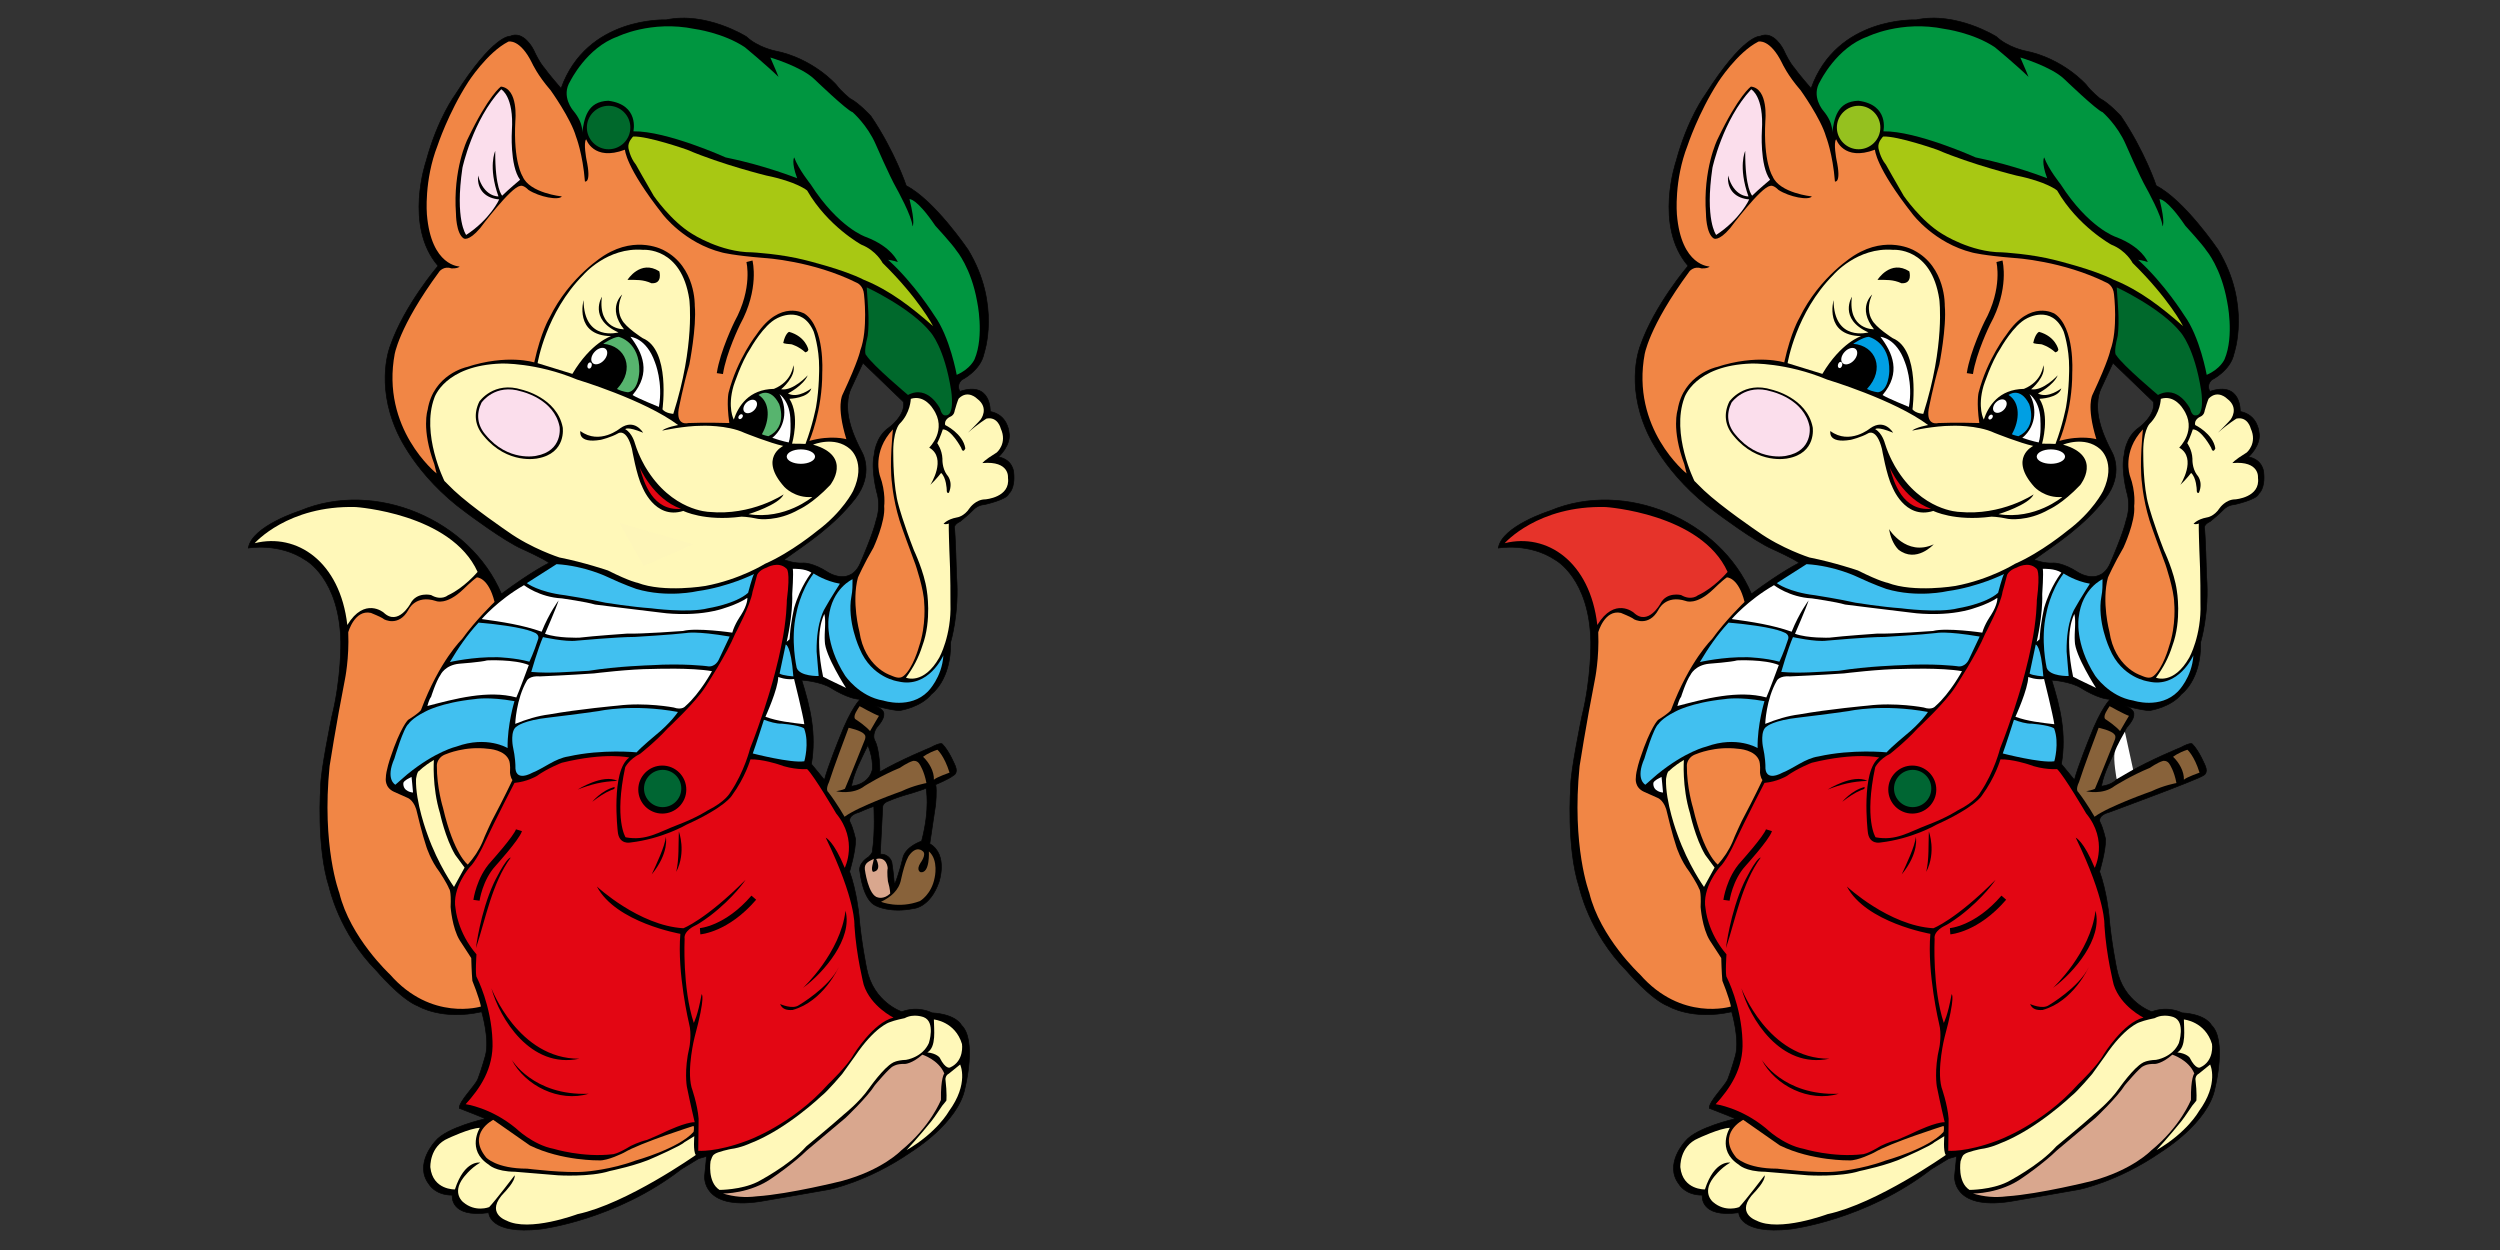 <?xml version="1.0" encoding="utf-8"?>
<!-- Generator: Adobe Illustrator 17.0.0, SVG Export Plug-In . SVG Version: 6.00 Build 0)  -->
<!DOCTYPE svg PUBLIC "-//W3C//DTD SVG 1.1//EN" "http://www.w3.org/Graphics/SVG/1.1/DTD/svg11.dtd">
<svg version="1.1" id="Слой_1" xmlns="http://www.w3.org/2000/svg" xmlns:xlink="http://www.w3.org/1999/xlink" x="0px" y="0px"
	 width="800px" height="400px" viewBox="0 0 800 400" enable-background="new 0 0 800 400" xml:space="preserve">
<rect x="0" y="0" width="800" height="400" fill="#333333" stroke="none"/>
<g id="Слой_1_1_">
	<path stroke="#000000" stroke-width="0.216" stroke-miterlimit="22.926" d="M226.066,370.038c0,0-0.119,2.147-0.596,6.321
		c0,0-0.954,10.974,17.773,8.111c0,0,15.983-2.743,21.948-3.817c0,0,12.405-2.386,26.361-12.047c0,0,15.268-9.304,17.295-20.635
		c0,0,3.817-15.148-1.193-19.919c0,0-1.55-3.459-9.423-3.936c0,0-4.294-2.386-9.661-0.357c0,0-9.065-2.982-11.212-13.717
		c0,0-1.789-8.588-2.505-17.415c0,0-0.716-7.396-2.982-13.717c0,0,2.028-6.68,1.909-10.377c0,0-0.716-3.459-1.789-5.487
		c0,0-0.954-2.028,2.863-3.101c0,0,3.221-1.431,4.771-1.908c0,0,0.477,7.992-0.477,14.433c0,0,0.1,0.568-1.211,1.759
		c0,0-3.515,1.966-2.741,4.885c0,0,0.894,8.995,5.182,10.782c0,0,4.527,2.383,11.973,0.834c0,0,5.183-0.238,8.101-8.399
		c0,0,3.097-8.816-2.919-12.33c0,0,1.191-7.863,1.846-12.39c0,0,0.477-4.408,0.059-6.553c0,0,4.11-1.668,5.659-2.919
		c0,0,1.549-0.596,0.655-2.919c0,0-1.965-4.884-4.229-7.148c0,0-0.417-0.655-3.693,1.132c0,0-9.769,3.991-16.262,7.804
		c0,0,0.059-7.089-1.728-10.246c0,0-0.774-1.549,0.655-3.872c0,0,2.502-2.681,2.323-4.23c0,0,0.476-1.548-2.74-2.74
		c0,0,7.506,1.906,8.28,1.37c0,0,6.433-1.072,9.71-5.182c0,0,6.374-4.468,6.135-16.62c0,0,2.853-9.356,1.899-21.164
		c0,0-0.358-13.836-0.716-15.745c0,0,0.306-1.035,1.855-1.691c0,0,3.157-2.561,4.468-3.991c0,0,1.251-1.311,3.336-1.43
		c0,0,7.268-1.608,7.744-3.455c0,0,2.144-1.549,1.608-6.791c0,0-0.179-4.11-4.884-5.004c0,0,4.348-3.872,3.336-8.101
		c0,0-0.417-5.361-5.957-6.433c0,0,0.357-9.829-9.71-6.433c0,0-1.311-1.906,0.596-3.693c0,0,5.957-2.919,7.088-8.34
		c0,0,5.55-15.728-5.066-33.262c0,0-10.735-15.864-19.801-20.516c0,0-3.697-11.093-11.331-22.305c0,0-3.817-4.175-6.68-5.606
		c0,0-2.863-2.266-4.413-4.413c0,0-7.395-8.469-19.681-10.855c0,0-5.367-1.073-9.065-4.533c0,0-12.882-8.111-25.645-5.367
		c0,0-25.407-1.193-33.637,21.947c0,0-4.056-4.652-5.368-6.56c0,0-1.431-1.431-3.459-5.845c0,0-3.101-6.322-7.515-4.294
		c0,0-5.248-0.596-17.534,18.727c0,0-5.606,7.515-9.304,21.231c0,0-7.157,20.755,3.817,33.518c0,0-10.735,12.524-15.268,25.526
		c0,0-4.89,11.809,2.028,27.315c0,0,5.725,14.194,22.424,26.241c0,0,12.047,9.065,17.892,11.57c0,0,7.157,3.22,8.469,4.413
		c0,0-5.129,2.386-15.268,9.9c-9.993-23.686-40.405-36.699-64.411-26.599c0,0-15.506,4.891-16.58,11.928c0,0,9.9-1.789,18.25,3.817
		c0,0,10.974,5.845,11.331,26.241c0,0,0.239,11.451-2.863,23.856c0,0-3.698,17.892-3.578,22.424c0,0-1.431,19.443,2.743,32.206
		c0,0,3.101,14.552,15.148,26.719c0,0,7.753,9.184,13.359,11.331c0,0,7.634,4.652,20.277,1.79c0,0,2.624,8.707,1.193,14.075
		c0,0-1.312,4.652-2.386,7.395c-0.796,2.174-6.199,7.258-5.964,9.423c0,0,7.395,2.862,8.349,3.339c0,0-12.405,2.743-15.983,7.157
		c0,0-7.038,7.395-2.028,13.836c0,0,1.909,3.459,7.395,3.459c0,0-0.954,7.395,11.689,5.606c0,0,0,7.157,16.699,5.248
		c0,0,23.856-2.863,44.968-19.204l5.487-3.34L226.066,370.038L226.066,370.038z M256.549,217.637c0,0,5.957,0.357,9.471,2.561
		c0,0,5.421,3.515,9.233,3.574c0,0-2.919,2.74-6.612,12.39c0,0-3.693,9.055-4.825,13.403c0,0-2.8-3.395-4.17-5.063
		C261.295,234.752,259.29,226.429,256.549,217.637L256.549,217.637z M250.89,179.096c7.34-5.247,15.847-10.635,22.874-19.658
		c6.017-7.923,2.144-14.594,2.144-14.594c-2.919-5.48-3.753-8.876-3.753-8.876c-2.085-7.089,0.06-11.378,0.06-11.378
		c1.548-3.395,3.932-8.459,3.932-8.459l12.986,12.509c0.655,4.408-4.706,8.22-4.706,8.22c-4.349,2.978-4.706,8.697-4.706,8.697
		c-1.072,4.706,0.834,11.914,0.834,11.914c1.43,4.706-0.119,8.756-0.119,8.756c-1.013,4.587-4.944,13.522-4.944,13.522
		c-3.217,8.161-10.544,3.395-10.544,3.395c-4.765-3.098-7.744-2.979-7.744-2.979C253.928,180.407,250.89,179.096,250.89,179.096
		L250.89,179.096z M277.696,238.486c0,0,1.661,3.488,1.489,7.565c0,0-0.536,4.766-6.731,5.54
		C273.299,246.973,275.719,242.713,277.696,238.486L277.696,238.486z M282.461,258.262c0,0-0.179-1.37,2.263-2.085
		c0,0,1.192-0.596,4.408-1.608c0,0,6.314-1.787,7.208-2.383c0,0,1.37,6.493-1.43,16.977c0,0-4.765,1.549-5.897,5.004
		c0,0-1.43,6.076-2.799,8.935c0,0-0.298-3.991-0.834-7.208c0,0-0.692-2.665-3.693-2.562L282.461,258.262z"/>
	<path fill="#FFF8B9" d="M222.178,363.579c0,0-0.43,4.858,0.477,6.017c0,0-22.114,15.591-37.859,18.931
		c0,0-15.506,5.844-22.782,2.028c0,0-7.088-2.433-0.535-9.045c0,0,3.455-3.514,3.217-5.421c0,0-6.246,8.211-8.161,10.186
		c0,0-4.408,1.787-8.34-1.608c0,0-3.634-2.8,0-7.684c0,0,2.204-3.097,5.48-4.944c0,0-5.004-1.012-8.101,8.578
		c0,0-7.089,0.238-7.863-7.088c0,0-0.358-6.731,5.778-9.293c0,0,6.791-3.217,10.067-3.336c0,0-4.421,7.093,2.859,11.795
		c0,0,2.025,2.204,8.399,2.264c0,0,10.365,0.834,13.701,1.132c0,0,10.305,0.655,16.619-1.37c0,0,9.054-1.847,14.237-4.348
		c0,0,8.578-3.753,9.591-4.825L222.178,363.579z"/>
	<path fill="#FFF8B9" d="M227.378,371.588c0,0-1.073,6.679,2.863,9.185c0,0,6.919,0,12.048-2.505c0,0,10.258-5.248,15.745-11.45
		c0,0,8.464-6.991,12.157-10.327c0,0,4.825-3.813,7.863-8.161c0,0,4.706-6.731,7.684-8.28c0,0,1.132-0.774,4.17-0.894
		c0,0,5.242-0.715,7.327-5.361c0,0,2.204-6.731-1.608-8.28c0,0-3.157-1.31-6.135,0.298c0,0-3.276,0.655-4.825,1.31
		c0,0-4.646,1.37-11.02,10.782c0,0-2.8,3.932-4.11,5.719c0,0-4.646,5.54-6.672,7.089c0,0-11.199,10.722-22.874,15.19
		c0,0-2.859,1.37-6.135,1.787c0,0-4.408,0.894-5.242,1.668C227.838,369.821,227.715,370.803,227.378,371.588z"/>
	<path fill="#D9A78E" d="M231.352,381.926c0,0,8.757,0.119,15.964-5.123c0,0,6.433-4.348,10.901-8.697c0,0,9.412-7.922,12.33-10.365
		c0,0,7.089-6.731,9.412-10.484c0,0,4.765-5.719,5.897-6.076c0,0,1.191-0.834,3.693-0.715c0,0,2.323-0.059,5.599-2.978
		c0,0,5.182,1.608,7.029,6.016c0,0-1.192,1.37-1.072,8.459c0,0-3.305,8.53-12.748,16.203c0,0-5.897,6.195-18.824,9.71
		c0,0-16.798,4.229-27.342,4.944C238.384,383.296,234.985,383.006,231.352,381.926z"/>
	<path fill="#FFF8B9" d="M298.842,326.23c0,0,6.844,0.629,8.995,7.863c0,0,0.834,5.421-3.812,7.506c0,0-1.37,0.774-3.336-3.157
		c0,0-0.953-1.37-3.932-1.668C299.715,335.037,298.842,329.302,298.842,326.23z"/>
	<path fill="#FFF8B9" d="M307.242,340.645c0,0,2.957,6.031-3.634,15.011c0,0-3.684,6.686-13.522,12.39c0,0,4.341-4.735,7.913-9.208
		c1.452-1.819,2.528-3.669,3.521-5.024c0.469-0.641,1.057-1.191,1.314-1.613c0,0,0.257-2.142-0.298-6.91
		c0,0,0.029-1.221,1.102-1.727L307.242,340.645z"/>
	<path fill="#F18645" d="M157.838,358.348c0,0-8.588,4.294-2.266,12.047c0,0,3.221,3.578,13.121,3.578
		c0,0,12.562,1.578,18.876,0.923c0,0,7.982-0.596,15.786-3.514c0,0,13.82-3.813,18.585-9.173c0,0,0.298-1.251,0-1.906
		c0,0-16.977,5.361-22.338,8.578c0,0-5.182,2.621-7.863,2.442c0,0-11.854,0.239-22.159-4.765L157.838,358.348z"/>
	<path fill="#E30613" d="M149.012,353.339c0,0,7.999,1.067,16.04,7.679c0,0,5.48,5.361,12.152,6.612c0,0,9.293,2.859,18.824,1.727
		c0,0,1.37,0.06,5.838-2.681c0,0,2.621-1.31,5.182-1.906c0,0,3.991-1.668,6.016-2.681c0,0,6.374-3.038,9.233-2.979
		c0,0-1.49-6.314-2.502-11.377c0,0-0.953-5.182,0.834-12.748c0,0,0.775-4.11-0.119-7.386c0,0-3.867-16.128-2.794-28.772
		c0,0-20.635-3.579-26.718-15.148c0,0,13.479,12.524,27.673,13.359c0,0,7.037-2.624,19.919-15.506c0,0-3.664,5.62-11.349,11.517
		c0,0-3.335,2.502-4.944,3.217c0,0-3.634,1.668-3.217,4.17c0,0-0.768,15.687,2.93,26.899c0,0,1.312-2.386,2.505-9.184
		c0,0,1.431,0.119-2.267,13.836c0,0-2.505,10.019-0.954,15.983c0,0,1.908,5.368,2.266,10.019l-0.119,10.258
		c0,0,5.556,0.562,15.626-3.22c0,0,14.382-5.052,26.003-18.13c0,0,6.192-5.895,8.098-9.469c0,0,6.314-10.246,12.748-11.794
		c0,0-7.248-3.547-9.514-10.465c0,0-2.386-9.304-2.982-18.965c0,0,0.596-7.992-9.185-28.15c0,0,2.522,0.999,6.083,9.661
		c0,0,4.413-8.707-2.743-17.415c0,0-7.037-12.047-9.304-14.194c0,0-4.414,0.358-9.304-1.55c0,0-5.129-1.67-8.826-1.55
		c0,0-1.641,5.725-5.93,11.563c0,0-1.966,3.634-14.594,9.352c0,0-7.626,4.491-17.884,5.683c0,0-3.698,0.835-4.056-3.578
		c0,0-2.266-19.443,3.698-23.617c0,0-7.514-1.789-21.589,1.67c0,0-4.413,1.67-8.111,4.294c0,0-2.982,1.789-7.038,2.147
		c0,0-5.725,10.974-10.258,20.635c0,0-2.266,4.652-4.056,6.322c0,0-5.845,6.68-4.532,13.359c0,0,0.596,7.515,6.68,14.552
		c0,0-0.477,6.918,0.119,7.395c0,0,4.652,8.946,5.01,20.397C157.999,342.043,153.457,348.45,149.012,353.339L149.012,353.339z
		 M163.683,339.026c0,0,6.918,11.689,24.691,10.973C178.979,352.867,168.012,347.442,163.683,339.026L163.683,339.026z
		 M157.242,316.243c0,0,8.588,22.663,28.15,22.544C169.698,342.113,159.883,325.817,157.242,316.243L157.242,316.243z
		 M152.305,303.415c0,0,1.311-11.259,5.719-20.849c0,0,3.753-7.863,5.421-8.161C157.432,282.695,155.489,293.74,152.305,303.415
		L152.305,303.415z M184.829,252.663c0,0,8.161-5.153,12.748-2.77C192.646,250.053,189.144,250.983,184.829,252.663L184.829,252.663
		z M189.535,256.565c0,0,2.919-3.634,7.059-4.706c0,0,0.566,0.566-0.923,0.923C193.383,253.73,191.475,255.072,189.535,256.565
		L189.535,256.565z M213.064,267.793c0,0,1.192,5.064-4.527,12.033C209.78,277.14,212.846,270.737,213.064,267.793L213.064,267.793z
		 M217.234,266.066c0,0,2.442,6.552-0.834,12.926C217.352,274.692,217.049,270.508,217.234,266.066L217.234,266.066z
		 M256.959,316.124c0,0,12.018-11.233,13.598-24.691C272.927,300.321,263.684,311.192,256.959,316.124L256.959,316.124z
		 M249.639,321.286c0,0,3.932,1.846,6.016,0.357c0,0,9.591-5.599,12.748-12.152c0,0-4.884,10.961-14.773,13.701
		C251.86,323.321,250.279,322.992,249.639,321.286z"/>
	<path fill="none" stroke="#000000" stroke-width="2" stroke-miterlimit="22.926" d="M152.471,288.093
		c0,0,0.954-6.918,5.367-11.689c0,0,7.515-8.35,8.23-10.735"/>
	<path fill="none" stroke="#000000" stroke-width="2" stroke-miterlimit="22.926" d="M224.038,297.993
		c0,0,8.468-0.596,17.176-10.735"/>
	<path fill="#F18645" d="M150.801,306.581c0,0,0.119,4.89,0.358,7.276c0,0,2.164,5.303,2.743,8.23c0,0-15.864,4.89-29.104-10.258
		c0,0-12.763-11.808-16.222-26.122c0,0-5.697-14.857-3.101-40.555c0,0,2.028-13.121,4.89-27.673c0,0,1.431-6.799,1.073-15.148
		c0,0,2.027-7.39,7.269-6.199c0,0,3.574,1.43,4.17,2.025c0,0,4.646,2.621,7.803-2.978c0,0,2.204-5.004,8.816-2.859
		c0,0,3.276,1.489,8.697-3.693c0,0,2.978-2.919,4.408-3.872c0,0,3.693-0.06,5.659,7.863c0,0-6.076,5.838-10.425,11.914
		c0,0-7.175,6.865-13.139,22.729c0,0-0.681,0.979-4.136,3.123c0,0-2.383,2.264-5.659,12.152c0,0-1.43,4.17-1.43,6.374
		c0,0-0.536,3.038,2.621,4.468c0,0,2.204,1.013,4.408,1.966c0,0,2.264,0.834,3.038,5.004c0,0,1.549,6.612,2.919,10.663
		c0,0,1.37,4.349,4.17,7.982c0,0,2.383,3.574,3.098,5.421c0,0,0.715,0.417,0.476,5.838c0,0,0.476,6.672,2.919,10.663
		L150.801,306.581z"/>
	<path fill="#FFF8B9" d="M148.671,277.622c0,0-2.919,5.302-3.395,6.195c0,0-5.063-7.029-8.518-16.858c0,0-3.872-10.246-3.634-17.632
		c0,0,0.298-2.562,1.072-2.681c0,0,1.251-1.43,4.646-3.455c0,0-0.655,8.519,1.966,17.096c0,0,1.668,7.863,4.825,13.224
		L148.671,277.622z"/>
	<path fill="#FFFFFF" d="M131.694,248.613c0,0,0.417,3.991,0.476,5.003c0,0-3.336-0.179-3.098-3.097
		C129.424,249.641,130.876,249.062,131.694,248.613z"/>
	<path fill="#F18645" d="M149.684,276.669c0,0-4.433-3.206-7.922-18.168c0,0-2.025-6.493-1.966-13.582c0,0-0.06-2.621,3.038-3.634
		c0,0,6.017-2.621,13.403-1.668c0,0,5.48,0.239,6.731,3.872c0,0,0.417,1.132,0.238,3.812c0,0,0.117,1.428,0.774,2.323
		c0,0-2.621,5.599-6.612,13.105c0,0-2.323,4.885-2.979,6.731C153.212,272.17,151.632,274.477,149.684,276.669z"/>
	<path fill="#41C0F0" d="M126.512,251.114c0,0-3.276-1.668-0.298-8.399c0,0,2.919-9.948,4.527-11.08c0,0,1.013-1.728,5.242-3.872
		c0,0,5.004-2.919,15.964-4.05c0,0,4.289-0.834,12.688,0.655c0,0-2.323,7.506-2.204,15.011c0,0-6.612-4.05-16.381-0.476
		c0,0-6.672,1.489-15.786,8.935L126.512,251.114z"/>
	<path fill="#41C0F0" d="M170.294,247.302c0,0-5.659,3.276-5.361-2.263c0,0,0-2.562-0.834-6.314c0,0-0.893-5.004,1.251-6.255
		c0,0,2.085-1.966,10.365-2.859c0,0,9.948-1.192,15.964-2.085c0,0,10.722-2.383,25.257,0.298c0,0-2.204,3.455-7.387,7.624
		c0,0-4.11,3.395-5.838,5.302c0,0-10.901-1.132-21.802,1.31C177.646,242.695,174.247,245.721,170.294,247.302z"/>
	<path fill="#FFFFFF" d="M136.757,225.917c0,0,0.536-2.144,1.191-2.919c0,0,1.489-4.825,3.038-7.089c0,0,1.37-3.038,5.897-3.514
		c0,0,7.267-0.536,8.995-1.072c0,0,8.756-0.417,13.343,1.489c0,0-3.395,9.173-3.991,10.365
		C156.146,220.738,145.608,223.608,136.757,225.917z"/>
	<path fill="#41C0F0" d="M143.965,211.859c0,0,7.387-1.728,15.309-1.549c0,0,5.599,0.179,10.127,1.43c0,0,1.37-2.74,2.8-7.208
		c0,0,0.655-1.549-1.549-2.264c0,0-3.276-1.787-17.513-3.038C149.521,203.126,146.659,207.321,143.965,211.859z"/>
	<path fill="#FFFFFF" d="M164.873,231.636c0,0,0.238-7.804,3.753-13.879c0,0,0.834-1.608,4.229-1.311c0,0,9.71-0.417,17.215-0.953
		c0,0,11.497-1.43,18.824-1.43c0,0,12.331-0.477,18.942,0.715c0,0-3.812,7.089-8.518,11.199c0,0-1.013,1.37-3.753,0.417
		c0,0-8.995-1.728-17.93-0.595c0,0-12.509,1.132-21.802,2.799C171.999,229.077,168.429,230.198,164.873,231.636z"/>
	<path fill="#41C0F0" d="M169.996,215.016c0,0,2.145-7.446,3.753-11.139c0,0,7.267,1.608,10.782,1.132
		c0,0,13.165-1.192,18.585-1.192c0,0,12.152-0.715,16.441-1.251c0,0,3.098-0.715,13.939,1.132c0,0-2.621,5.54-3.515,7.446
		c0,0-1.132,2.621-3.812,2.025c0,0-7.446-0.953-17.93-0.298c0,0-10.734,0.303-19.896,1.787
		C182.195,214.953,176.131,215.565,169.996,215.016z"/>
	<path fill="#FFFFFF" d="M154.151,198.099c0,0,5.123-6.016,13.522-10.841c0,0,4.944,3.872,12.152,4.229
		c0,0,7.625,1.072,10.603,1.966c0,0,15.19,1.906,21.326,2.621c0,0,9.471,1.43,18.347-0.953c0,0,5.659-1.489,9.054-3.812
		c0,0,0.239,1.966-2.085,5.599c0,0-1.966,2.74-2.74,5.54c0,0-11.489-1.687-15.786-0.536c0,0-13.582,1.013-17.751,0.834
		c0,0-11.08,0.774-15.428,1.31c0,0-6.91,0.239-10.961-1.251c0,0,3.634-8.339,4.349-10.663c0,0-3.007,3.974-5.421,10.008
		C167.092,199.961,160.663,199,154.151,198.099z"/>
	<path fill="#41C0F0" d="M168.567,186.602c0,0,3.693,2.859,12.211,3.872c0,0,8.34,1.311,12.926,2.383c0,0,8.518,1.37,14.594,1.787
		c0,0,12.033,1.608,18.287,0c0,0,8.817-1.37,12.807-4.944c0,0,1.37-5.302,1.906-6.016c0,0-8.161,4.11-18.108,5.48
		c0,0-9.591,2.264-19.598-0.715c0,0-4.289-1.489-9.054-3.753c0,0-7.327-3.634-16.441-4.17L168.567,186.602z"/>
	<path fill="#FFF8B9" d="M81.5,173.824c0,0,10.616-12.166,32.325-11.57c0,0,30.536,2.028,39.004,20.755c0,0-4.294,5.129-9.542,7.515
		c0,0-2.062,1.797-5.338-0.109c0,0-4.601-1.142-6.612,2.74c0,0-3.931,7.327-8.578,2.859c0,0-6.076-5.123-11.616,3.991
		C108.83,179.684,94.955,170.457,81.5,173.824z"/>
	<path fill="#41C0F0" d="M244.457,230.325c0,0-2.832,8.883-3.574,10.782c0,0,12.211,3.157,16.5,2.502c0,0,1.668-5.838-0.059-10.484
		c0,0-0.715-0.953-7.089-1.548C248.266,231.635,246.298,230.958,244.457,230.325z"/>
	<path fill="#FFFFFF" d="M244.933,229.372c0,0,4.05-8.875,4.11-12.748c0,0,2.442,1.013,5.063,0.655c0,0,2.868,11.47,3.276,14.475
		C253.198,231.26,248.905,230.828,244.933,229.372z"/>
	<path fill="#41C0F0" d="M251.426,206.26c0,0,1.668,0,2.442,10.186c0,0-3.395-0.238-4.408-0.894L251.426,206.26z"/>
	<path fill="#FFFFFF" d="M251.739,205.365c0,0,2.01-8.517,1.772-15.248c0,0,0.477-6.85,0.179-8.101c0,0,3.991-0.179,5.957,1.251
		c0,0-3.455,4.17-5.54,11.318c0,0-1.072,4.765-1.311,8.34l-0.134,1.652L251.739,205.365z"/>
	<path fill="#E30613" d="M200.182,267.935c0,0-3.698-5.606-0.119-22.424c0,0,1.312-2.624,4.771-4.294c0,0,5.132-4.041,8.766-8.092
		c0,0,9.055-8.399,12.211-13.462c0,0,6.85-10.484,9.412-16.798c0,0,5.003-9.293,5.599-13.522c0,0,0.953-3.276,1.43-5.302
		c0,0,0.476-1.549,3.157-2.442c0,0,3.693-2.144,6.255,0.357c0,0,1.37,0.417,0.119,10.127c0,0,0,6.255-1.787,14.594
		c0,0-1.013,5.719-3.753,14.892c0,0-2.621,8.935-6.195,17.87c0,0-1.846,7.566-6.374,14.177c0,0-1.43,2.859-7.327,5.778
		c0,0-3.395,2.263-9.531,4.587C210.742,266.276,206.772,269.159,200.182,267.935L200.182,267.935z M211.932,260.347
		c4.243,0,7.685-3.441,7.685-7.684s-3.442-7.684-7.685-7.684s-7.684,3.441-7.684,7.684
		C204.248,256.906,207.689,260.347,211.932,260.347z"/>
	<path fill="#006633" d="M212.049,258.285c3.285,0,5.965-2.68,5.965-5.965s-2.68-5.965-5.965-5.965c-3.286,0-5.965,2.68-5.965,5.965
		C206.083,255.605,208.763,258.285,212.049,258.285z"/>
	<path fill="#88623A" d="M275.075,225.976c0,0,4.765,2.636,6.195,3.098c0,0-1.966,3.276-2.859,4.884c0,0-1.251-1.608-4.765-3.872
		C272.854,229.058,274.5,226.923,275.075,225.976z"/>
	<path fill="#88623A" d="M271.56,232.887c0,0,4.11,0.834,5.063,2.144c0,0,0.536,0.357,0.179,1.549c0,0-5.242,13.164-6.433,15.845
		c0,0-0.834,0.417-2.799,0.774c0,0,5.301,1.31,9.173-1.727c0,0,5.301-3.336,11.259-5.778c0,0,2.323-1.668,4.17-2.204
		c0,0,1.37-0.298,2.144,1.132c0,0,1.43,2.085,2.144,5.957c0,0-4.051,0.715-7.982,2.621c0,0-13.641,4.766-18.228,8.161
		c0,0-2.264-4.051-5.182-7.863c0,0-1.072-0.595,0.238-3.276C267.21,244.374,269.441,238.655,271.56,232.887z"/>
	<path fill="#88623A" d="M295.388,242.179c0,0,1.608-1.31,4.586-2.264c0,0,2.204,1.906,3.872,7.327c0,0-4.11,1.43-5.004,2.264
		C298.958,246.847,297.273,243.954,295.388,242.179z"/>
	<path fill="#D9A78E" d="M276.743,278.158c0,0,1.072,8.578,4.289,9.055c0,0,1.846,0.596,3.812-1.251c0,0,0.119-1.072-0.715-3.991
		c0,0-0.357-2.799-0.059-4.17c0,0-0.239-3.812-3.693-2.919c0,0,2.025,3.753-1.012,4.11c-0.844-0.809,0.163-3.061,0.268-4.17
		C278.252,275.575,276.533,276.065,276.743,278.158z"/>
	<path fill="#88623A" d="M281.925,288.583c0,0,5.659,2.323,12.45-0.238c0,0,3.693-2.085,4.706-7.446c0,0,1.37-5.659-1.846-8.459
		c0,0,0.417,7.029-2.621,6.672c0,0-1.608-0.536-0.059-2.979c0,0,2.085-2.8,0.715-3.753c0,0-1.966-2.025-4.408,1.43
		c0,0-1.192,1.489-2.502,7.506C287.702,284.924,284.996,287.091,281.925,288.583z"/>
	<path fill="#41C0F0" d="M261.97,216.327c0,0-6.076,0.179-7.029-2.621c0,0-2.067-8.955-0.119-17.394c0,0,1.191-7.029,5.54-12.807
		c0,0,3.753,2.502,8.399,3.276c0,0-3.276,5.123-4.646,7.625c0,0-2.916,4.114-2.8,14.058L261.97,216.327z"/>
	<path fill="#FFFFFF" d="M263.816,196.49c0,0-3.515,5.54-0.417,20.075c0,0,2.859,1.489,7.327,3.574c0,0-6.791-10.484-6.791-14.951
		C263.745,202.267,264.361,199.353,263.816,196.49z"/>
	<path fill="#41C0F0" d="M272.811,185.351c0,0-6.602,2.916-7.625,12.211c0,0-1.429,8.28,5.242,18.645c0,0,4.527,6.731,12.271,7.982
		c0,0,8.568,2.855,14.237-2.919c0,0,4.528-4.468,4.944-11.556c0,0-4.706,10.722-14.475,8.339c0,0-8.459-1.072-12.33-10.484
		c0,0-4.11-8.816-2.621-16.739C272.828,188.999,272.811,187.204,272.811,185.351z"/>
	<path fill="#F18645" d="M284.844,216.029c0,0-8.161-2.621-9.829-13.879c0,0-2.561-9.531-0.476-17.335c0,0,1.966-4.467,4.944-9.531
		c0,0,3.932-8.399,3.455-13.343c0,0,0.596-4.408-1.37-9.71c0,0-2.621-7.625,4.17-14.832c0,0-1.192,11.139-0.298,17.275
		c0,0,0.536,7.089,3.395,14.773c0,0,2.145,6.016,4.11,11.199c0,0,2.74,8.042,2.8,12.331c0,0,0.715,6.969-1.668,13.939
		c0,0-1.906,6.97-4.944,9.412C287.82,217.406,286.218,216.592,284.844,216.029z"/>
	<path fill="#FFF8B9" d="M289.907,216.863c0,0,5.599,2.442,10.663-6.433c0,0,3.932-7.029,3.574-17.335c0,0,0.059-9.71-0.357-17.215
		c0,0-0.239-6.97-0.179-8.34c0,0-0.775,0.357-1.668,0.119c0,0,0.987-1.462,4.289-2.085c0,0,2.264-0.238,4.051-2.978
		c0,0,1.906-2.8,5.004-2.8c0,0,8.101-0.595,7.267-6.91c0,0,0.655-5.48-8.161-4.706c0,0,0.238-0.715,4.586-3.395
		c0,0,3.455-2.919,1.251-7.684c0,0-0.894-3.872-4.527-3.157c0,0-2.681,1.608-5.957,4.527c0,0,3.634-3.634,4.05-4.2
		c0,0,2.919-3.693-1.132-6.701c0,0-2.919-2.978-5.838-0.059c0,0-0.268,0.149-1.34,3.961c0,0-0.059,1.37-1.519,1.936
		c0,0-1.906,0.864-1.519,2.591c0,0,5.689,2.71,6.463,7.476c0,0-0.715,1.906-1.37-0.238c0,0-3.098-5.838-5.838-5.838
		c0,0-0.834,2.561-1.787,4.408c0,0,1.549,2.085,1.668,5.004c0,0-0.179,2.919,1.43,5.123c0,0,2.145,2.085,0.655,5.719
		c0,0-0.774,0.536-0.715-1.013c0,0-0.119-3.812-1.787-5.302c0,0-1.549,2.025-3.455,3.812c0,0,5.48-8.518-0.357-11.914
		c0,0,5.957-5.659,1.191-12.45c0,0-2.681-4.587-7.088-3.157c0,0-0.064,4.54-3.634,8.042c0,0-2.204,2.323-1.966,9.948
		c0,0-0.06,10.186,1.727,16.203c0,0,1.43,5.421,4.885,14.296c0,0,3.276,6.851,4.11,12.807c0,0,1.668,9.471-1.43,17.751
		C293.945,210.504,292.244,213.669,289.907,216.863z"/>
	<path fill="#FFF8B9" d="M142.213,153.905c0,0-7.515-15.029-3.22-26.599c0,0,3.22-10.377,21.47-10.974
		c0,0,11.093-0.358,24.214,5.129c0,0,21.47,6.441,32.324,14.552c0,0-3.936,0.716-5.129,1.789c0,0,7.157-1.551,12.644-1.551
		c0,0,8.111-0.358,13.717,2.266c0,0,8.35,3.34,12.405,4.175c0,0-7.991,3.817,0.358,13.121c0,0,3.34,3.698,8.946,3.221
		c0,0-8.708,7.395-20.397,5.487c0,0,9.781-2.982,11.212-6.322c0,0-10.139,6.918-23.855,5.606c0,0-11.928-0.239-20.278-14.194
		c0,0-2.147-3.459-3.459-7.753c0,0-0.823-3.267-3.086-4.518c0,0,0.536-1.013,5.719,1.132c0,0-2.681-4.706-7.327-1.43
		c0,0-6.553,5.48-12.748,0.894c0,0-1.013,4.11,6.553,2.8c0,0,3.276-0.774,5.54-2.085c0,0,2.681-1.787,4.408,5.004
		c0,0,1.489,8.578,3.217,11.913c0,0,3.991,10.901,13.224,7.923c0,0,6.672,3.395,18.526,1.846c0,0,1.906-0.059,5.481,0.715
		c0,0,6.135,0.953,13.046-3.038c0,0,4.229-1.787,9.948-7.803c0,0,7.386-9.233-5.48-12.926c0,0,6.844-2.891,11.794,1.37
		c0,0,5.361,4.17,1.013,13.462c0,0-3.276,6.672-11.556,12.807c0,0-8.28,6.851-16.62,10.484c0,0-7.982,5.004-19.062,7.089
		c0,0-13.224,2.264-21.743-1.013c0,0-2.204-0.298-9.471-3.932c0,0-7.446-2.562-15.547-4.17c0,0-8.935-2.859-16.5-8.28
		c0,0-11.437-7.744-17.275-13.224L142.213,153.905L142.213,153.905z M204.477,169.291c0.423,2.354,1.302,4.799,2.982,6.56
		c5.726,4.533,11.332-1.67,11.332-1.67C209.963,178.237,204.477,169.291,204.477,169.291L204.477,169.291z M153.377,128.523
		c-1.847,3.802-1.478,7.697,1.43,11.02c7.684,9.293,17.215,7.148,17.215,7.148c9.352-1.668,8.042-9.948,8.042-9.948
		c-1.846-9.531-12.986-12.033-12.986-12.033C157.964,121.792,153.377,128.523,153.377,128.523z"/>
	<path fill="#FBDEEC" d="M154.08,128.857c0,0,4.295-6.303,12.83-3.57c0,0,10.431,2.343,12.16,11.268c0,0,1.227,7.754-7.53,9.316
		c0,0-8.925,2.008-16.121-6.694C152.696,136.065,152.351,132.417,154.08,128.857z"/>
	<path fill="#E30613" d="M204.665,149.491c0,0,4.229,10.127,13.283,13.343C208.909,163.564,206.088,154.609,204.665,149.491z"/>
	<path fill="#FFF8B9" d="M172.033,116.212c0,0,2.624-16.222,14.671-28.269c0,0,7.634-8.946,19.085-7.992
		c0,0,12.286-1.073,14.791,15.864c0,0,1.908,14.552-5.129,36.619c0,0-2.386-0.119-3.459-1.431c0,0,2.624-19.085-6.322-22.782
		c0,0-5.566-3.515-6.712-5.998c0,0-2.148-3.151,0.143-7.973c0,0-4.917,4.201,0.573,11.123c0,0-8.402,0.239-7.066-10.407
		c0,0-4.392,7.066,5.299,11.41c0,0-11.028,3.103-11.171-10.312c0,0-3.103,11.315,8.832,11.505c0,0-6.391,1.951-12.407,12.078
		L172.033,116.212L172.033,116.212z M200.793,89.565c2.809,0,4.971-0.151,7.684,1.072c3.693,0.238,2.502-3.812,2.502-3.812
		C204.903,82.953,200.793,89.565,200.793,89.565z"/>
	<path fill="#FFFFFF" d="M201.751,107.78c0,0,5.067,0.295,7.826,8.124c0,0,2.683,6.484,1.267,14.31c0,0-7.006-2.832-8.422-3.801
		C208.491,119.271,205.637,112.917,201.751,107.78z"/>
	<path fill="#57B46E" d="M193.031,110.016c0,0,2.981-2.087,4.919-2.236c0,0,6.857,1.491,6.633,11.031c0,0-0.159,6.21-3.578,6.708
		c0,0-1.64-0.075-3.578-1.044C203.377,118.121,200.226,110.588,193.031,110.016z"/>
	
		<ellipse transform="matrix(0.679 -0.734 0.734 0.679 -22.076 177.357)" fill="#FFFFFF" cx="191.78" cy="113.923" rx="3.077" ry="2.009"/>
	
		<ellipse transform="matrix(0.962 0.274 -0.274 0.962 39.342 -47.249)" fill="#FFFFFF" cx="188.553" cy="116.998" rx="0.673" ry="1.01"/>
	<path fill="#FFF8B9" d="M234.813,134.263c0,0-2.108-3.777-0.08-10.775c0,0,2.465-7.634,5.407-11.968c0,0,4.214-7.554,8.429-9.622
		c0,0,7.992-4.652,11.809,4.215c0,0,1.789,5.169,1.749,11.61c0,0,0.08,6.441-0.994,12.524c0,0-1.073,5.726-3.379,11.809
		c0,0-3.101-0.119-4.294-0.08c0,0,2.624-8.906-0.835-14.353c0,0,6.123-0.199,6.998-3.34c0,0-4.254,3.379-7.475,1.63
		c0,0,4.97-2.545,6.322-5.805c0,0-4.692,5.129-8.508,4.453c0,0,4.97-4.095,3.896-7.713c0,0-0.239,5.169-6.202,7.594
		C239.632,124.583,236.279,129.914,234.813,134.263L234.813,134.263z M258.669,111.839c0,0-0.874-4.175-6.162-5.646
		c0,0-1.193,0.398-1.869,3.539c0,0,0.04,0.278,2.624,0.437c0,0,2.267,0.596,4.453,2.584
		C258.323,112.581,258.641,112.276,258.669,111.839z"/>
	<path fill="#57B46E" d="M242.725,126.391c0,0,3.658-2.863,6.6,2.902c0,0,2.902,7.276-3.42,10.298c0,0-1.59-0.318-2.107-0.636
		C246.361,134.525,246.55,128.766,242.725,126.391z"/>
	<path fill="#FFFFFF" d="M249.445,126.152c0,0,3.499,2.266,3.499,8.707c0,0,0.278,4.215-0.557,6.719c0,0-1.908-0.318-5.248-1.471
		C251.992,136.124,251.645,129.74,249.445,126.152z"/>
	
		<ellipse transform="matrix(0.72 -0.694 0.694 0.72 -23.133 202.972)" fill="#FFFFFF" cx="240.086" cy="130.167" rx="2.534" ry="1.738"/>
	
		<ellipse transform="matrix(0.614 -0.789 0.789 0.614 -13.689 238.534)" fill="#FFFFFF" cx="237.038" cy="133.263" rx="0.875" ry="0.597"/>
	<path fill="#F18645" d="M139.708,151.519c0,0-17.971-14.313-13.359-38.488c4.612-24.174-0.14,0.771-0.14,0.771
		s1.094-8.882,14.454-27.012c0,0,1.471-1.749,3.737-0.915c0,0,1.988,0.159,2.704-0.596c0,0-9.145,0-10.497-16.699
		c0,0-0.954-10.815,3.419-22.027c0,0,3.404-10.358,9.781-20.277c0,0,6.123-9.542,12.882-12.962c0,0,3.737-1.034,7.634,6.998
		c0,0,1.67,3.737,5.884,8.588c0,0,6.441,8.986,8.111,14.791c0,0,2.147,5.407,2.863,14.393c0,0,2.147,0.716,0.477-7.077
		c0,0-1.034-5.407-0.079-6.441c0,0,2.306,7.157,12.405,3.34c0,0,0.08,5.407,12.087,20.675c0,0,6.918,9.224,19.085,12.246
		c0,0,3.579,0.954,13.598,1.749c0,0,15.347,0.875,29.501,7.952c0,0,1.988,0.795,2.226,3.658c0,0,1.352,11.212-1.193,17.971
		c0,0-0.477,3.022-5.646,14.075c0,0-2.147,3.499,1.193,14.313c0,0-4.93-1.431-11.849,0.557c0,0,4.215-9.701,4.135-22.027
		c0,0,0.874-14.313-5.646-18.687c0,0-7.713-4.692-15.347,6.6c0,0-6.209,7.852-8.986,18.687c0,0-0.715,2.942,0.239,9.701
		c0,0-7.872-0.239-13.121,0c0,0-3.896,1.113-3.101-4.373c0,0,1.511-7.793,3.42-14.314c0,0,2.386-12.007,1.749-18.846
		c0,0,0.398-12.405-9.86-17.733c0,0-8.508-4.93-18.925,1.511c0,0-11.212,6.679-17.733,20.118c0,0-2.67,4.339-4.851,14.234
		c0,0-8.588-2.783-21.709,1.511c0,0-10.576,2.306-12.405,13.677c0,0-2.068,6.123,2.147,17.415L139.708,151.519L139.708,151.519z
		 M179.786,62.855c0,0-10.338-1.034-12.564-6.441c0,0-3.022-4.453-2.306-17.812c0,0,1.034-10.258-4.612-10.894
		c0,0-3.896,2.624-10.735,16.938c0,0-4.692,9.542-3.658,23.776c0,0,0,6.282,2.465,7.872c0,0,1.511,1.113,5.248-3.26
		c0,0,9.827-13.178,12.803-13.518c0,0,0.875-0.557,2.704,1.272C172.593,63.023,178.812,64.221,179.786,62.855z"/>
	<path fill="none" stroke="#000000" stroke-width="2" stroke-miterlimit="22.926" d="M239.823,83.609
		c0,0,2.226,8.668-3.897,19.8c0,0-4.532,9.224-5.566,16.142"/>
	<path fill="#FBDEEC" d="M159.747,63.809c0,0-2.863,6.362-10.576,11.371c0,0-3.658-4.771-1.193-21.47c0,0,3.27-15.318,12.405-25.128
		c0,0,4.135,2.226,3.419,13.2c0,0-0.716,11.212,2.624,15.745c0,0-3.817,3.181-5.725,5.089c0,0-2.306-2.147-2.226-14.313
		c0,0-2.386,5.01,1.034,14.552c0,0-4.692,0.239-6.521-6.68C152.559,61.013,155.701,63.516,159.747,63.809z"/>
	<path fill="#00692C" d="M277.356,91.959c0,0,14.234,6.6,20.436,14.393c0,0,4.456,4.856,6.6,18.767c0,0,1.223,7.916-1.75,7.793
		c0,0-1.193,0.398-1.829-2.147c0,0-3.817-7.793-10.258-4.374c0,0-11.292-9.463-13.359-12.723c0,0-1.033-0.318,0.477-6.202
		C278.294,102.122,277.657,97.231,277.356,91.959z"/>
	<path fill="#A8C813" d="M298.588,104.364c0,0-4.532-8.827-16.142-20.198c0,0-1.988-3.976-6.839-5.885
		c0,0-10.735-5.885-17.335-17.335c0,0-3.26-2.783-13.041-4.771c0,0-14.234-3.499-25.367-8.27c0,0-12.644-4.453-17.255-4.215
		c0,0-1.829,1.749-1.511,3.658c0,0,0.477,3.022,2.386,5.328c0,0,3.579,6.362,5.725,10.019c0,0,5.566,8.111,12.326,12.167
		c0,0,9.065,5.884,19.084,5.884c0,0,9.384,0.477,17.256,2.545c0,0,12.325,3.022,18.449,6.203
		C284.851,92.933,291.775,98.39,298.588,104.364z"/>
	<path fill="#00692C" d="M194.755,47.766c3.832,0,6.958-3.126,6.958-6.958s-3.126-6.958-6.958-6.958s-6.958,3.126-6.958,6.958
		S190.923,47.766,194.755,47.766z"/>
	<path fill="#009640" d="M186.227,42.895c0,0,0.875-3.101-2.783-7.475c0,0-4.056-4.612-0.954-9.463c0,0,5.248-10.735,15.109-14.234
		c0,0,10.735-5.328,24.651-2.465c0,0,9.145,1.193,16.142,5.885c0,0,6.919,5.725,10.735,9.463c0,0-1.305-3.251-2.624-6.202
		c0,0,9.781,2.863,13.996,6.839c0,0,10.497,10.099,12.325,10.656c0,0,4.692,4.056,7.395,10.258c0,0,4.373,10.099,6.679,14.154
		c0,0,5.01,8.986,5.09,12.087c0,0,1.033-0.636-0.954-8.668c0,0,2.147-0.477,8.27,8.509c0,0,5.487,5.964,6.759,7.952
		c0,0,4.692,5.487,6.6,16.222c0,0,2.386,10.974-0.795,18.528c0,0-1.273,3.101-5.725,5.01c0,0-2.147-12.087-7.157-19.005
		c0,0-6.362-10.179-14.79-17.812c0,0,1.829,0.239,3.101,0.716c0,0-1.829-4.851-10.258-8.032c0,0-8.667-2.863-17.653-16.858
		c0,0-3.896-4.851-5.248-8.588c0,0-1.033,1.352,0.954,6.679c0,0-10.576-4.214-22.901-6.679c0,0-18.846-8.509-29.502-8.35
		c0,0,1.988-8.509-8.032-9.781C187.825,32.464,186.939,37.913,186.227,42.895z"/>
	<path fill="#FFFFFF" d="M256.283,148.418c2.496,0,4.533-1.036,4.533-2.306s-2.036-2.306-4.533-2.306
		c-2.496,0-4.532,1.036-4.532,2.306S253.787,148.418,256.283,148.418z"/>
</g>
<g id="Слой_4">
	<polygon fill="#FEF6BA" points="198.167,167.333 221.833,174.167 206,181.119 	"/>
</g>
<g id="Слой_1__x28_копия_x29_">
	<path stroke="#000000" stroke-width="0.216" stroke-miterlimit="22.926" d="M626.066,370.038c0,0-0.119,2.147-0.596,6.321
		c0,0-0.954,10.974,17.773,8.111c0,0,15.983-2.743,21.948-3.817c0,0,12.405-2.386,26.361-12.047c0,0,15.268-9.304,17.295-20.635
		c0,0,3.817-15.148-1.193-19.919c0,0-1.55-3.459-9.423-3.936c0,0-4.294-2.386-9.661-0.357c0,0-9.065-2.982-11.212-13.717
		c0,0-1.789-8.588-2.505-17.415c0,0-0.716-7.396-2.982-13.717c0,0,2.028-6.68,1.909-10.377c0,0-0.716-3.459-1.789-5.487
		c0,0-0.954-2.028,2.863-3.101c0,0,28.697-10.556,30.246-11.807c0,0,1.549-0.596,0.655-2.919c0,0-1.965-4.884-4.229-7.148
		c0,0-0.417-0.655-3.693,1.132c0,0-9.769,3.991-16.262,7.804c0,0,0.059-7.089-1.728-10.246c0,0-0.774-1.549,0.655-3.872
		c0,0,2.502-2.681,2.323-4.23c0,0,0.476-1.548-2.74-2.74c0,0,7.506,1.906,8.28,1.37c0,0,6.433-1.072,9.71-5.182
		c0,0,6.374-4.468,6.135-16.62c0,0,2.853-9.356,1.898-21.164c0,0-0.358-13.836-0.716-15.745c0,0,0.306-1.035,1.855-1.691
		c0,0,3.157-2.561,4.468-3.991c0,0,1.251-1.311,3.336-1.43c0,0,7.268-1.608,7.744-3.455c0,0,2.144-1.549,1.608-6.791
		c0,0-0.179-4.11-4.884-5.004c0,0,4.348-3.872,3.336-8.101c0,0-0.417-5.361-5.957-6.433c0,0,0.357-9.829-9.71-6.433
		c0,0-1.311-1.906,0.596-3.693c0,0,5.957-2.919,7.088-8.34c0,0,5.55-15.728-5.066-33.262c0,0-10.735-15.864-19.801-20.516
		c0,0-3.697-11.093-11.331-22.305c0,0-3.817-4.175-6.68-5.606c0,0-2.863-2.266-4.413-4.413c0,0-7.395-8.469-19.681-10.855
		c0,0-5.367-1.073-9.065-4.533c0,0-12.882-8.111-25.645-5.367c0,0-25.407-1.193-33.637,21.947c0,0-4.055-4.652-5.368-6.56
		c0,0-1.431-1.431-3.459-5.845c0,0-3.101-6.322-7.515-4.294c0,0-5.248-0.596-17.534,18.727c0,0-5.606,7.515-9.304,21.231
		c0,0-7.157,20.755,3.817,33.518c0,0-10.735,12.524-15.268,25.526c0,0-4.89,11.809,2.028,27.315c0,0,5.725,14.194,22.424,26.241
		c0,0,12.047,9.065,17.892,11.57c0,0,7.157,3.22,8.469,4.413c0,0-5.129,2.386-15.268,9.9c-9.993-23.686-40.405-36.699-64.411-26.599
		c0,0-15.506,4.891-16.58,11.928c0,0,9.9-1.789,18.25,3.817c0,0,10.974,5.845,11.331,26.241c0,0,0.239,11.451-2.863,23.856
		c0,0-3.698,17.892-3.578,22.424c0,0-1.431,19.443,2.743,32.206c0,0,3.101,14.552,15.148,26.719c0,0,7.753,9.184,13.359,11.331
		c0,0,7.634,4.652,20.277,1.79c0,0,2.624,8.707,1.193,14.075c0,0-1.312,4.652-2.386,7.395c-0.796,2.174-6.199,7.258-5.964,9.423
		c0,0,7.395,2.862,8.349,3.339c0,0-12.405,2.743-15.983,7.157c0,0-7.038,7.395-2.028,13.836c0,0,1.909,3.459,7.395,3.459
		c0,0-0.954,7.395,11.689,5.606c0,0,0,7.157,16.699,5.248c0,0,23.856-2.863,44.968-19.204l5.487-3.34L626.066,370.038
		L626.066,370.038z M656.549,217.637c0,0,5.957,0.357,9.471,2.561c0,0,5.421,3.515,9.233,3.574c0,0-2.919,2.74-6.612,12.39
		c0,0-3.693,9.055-4.825,13.403c0,0-2.8-3.395-4.17-5.063C661.295,234.752,659.29,226.429,656.549,217.637L656.549,217.637z
		 M650.89,179.096c7.34-5.247,15.847-10.635,22.874-19.658c6.017-7.923,2.144-14.594,2.144-14.594
		c-2.919-5.48-3.753-8.876-3.753-8.876c-2.085-7.089,0.06-11.378,0.06-11.378c1.548-3.395,3.932-8.459,3.932-8.459l12.986,12.509
		c0.655,4.408-4.706,8.22-4.706,8.22c-4.349,2.978-4.706,8.697-4.706,8.697c-1.072,4.706,0.834,11.914,0.834,11.914
		c1.43,4.706-0.119,8.756-0.119,8.756c-1.013,4.587-4.944,13.522-4.944,13.522c-3.217,8.161-10.544,3.395-10.544,3.395
		c-4.765-3.098-7.744-2.979-7.744-2.979C653.928,180.407,650.89,179.096,650.89,179.096L650.89,179.096z M677.696,238.486
		c0,0,1.661,3.488,1.489,7.565c0,0-0.536,4.766-6.731,5.54C673.299,246.973,675.719,242.713,677.696,238.486L677.696,238.486z"/>
	<path fill="#FFF8B9" d="M622.178,363.579c0,0-0.43,4.858,0.477,6.017c0,0-22.115,15.591-37.859,18.931
		c0,0-15.506,5.844-22.782,2.028c0,0-7.088-2.433-0.535-9.045c0,0,3.455-3.514,3.217-5.421c0,0-6.246,8.211-8.161,10.186
		c0,0-4.408,1.787-8.34-1.608c0,0-3.634-2.8,0-7.684c0,0,2.204-3.097,5.48-4.944c0,0-5.004-1.012-8.101,8.578
		c0,0-7.089,0.238-7.863-7.088c0,0-0.358-6.731,5.778-9.293c0,0,6.791-3.217,10.067-3.336c0,0-4.421,7.093,2.859,11.795
		c0,0,2.025,2.204,8.399,2.264c0,0,10.365,0.834,13.701,1.132c0,0,10.305,0.655,16.62-1.37c0,0,9.054-1.847,14.237-4.348
		c0,0,8.578-3.753,9.591-4.825L622.178,363.579z"/>
	<path fill="#FFF8B9" d="M627.378,371.588c0,0-1.073,6.679,2.863,9.185c0,0,6.919,0,12.047-2.505c0,0,10.258-5.248,15.745-11.45
		c0,0,8.464-6.991,12.157-10.327c0,0,4.825-3.813,7.863-8.161c0,0,4.706-6.731,7.684-8.28c0,0,1.132-0.774,4.17-0.894
		c0,0,5.242-0.715,7.327-5.361c0,0,2.204-6.731-1.608-8.28c0,0-3.157-1.31-6.135,0.298c0,0-3.276,0.655-4.825,1.31
		c0,0-4.646,1.37-11.02,10.782c0,0-2.8,3.932-4.11,5.719c0,0-4.646,5.54-6.672,7.089c0,0-11.199,10.722-22.874,15.19
		c0,0-2.859,1.37-6.135,1.787c0,0-4.408,0.894-5.242,1.668C627.838,369.821,627.715,370.803,627.378,371.588z"/>
	<path fill="#D9A78E" d="M631.352,381.926c0,0,8.757,0.119,15.964-5.123c0,0,6.433-4.348,10.901-8.697c0,0,9.412-7.922,12.33-10.365
		c0,0,7.089-6.731,9.412-10.484c0,0,4.765-5.719,5.897-6.076c0,0,1.191-0.834,3.693-0.715c0,0,2.323-0.059,5.599-2.978
		c0,0,5.182,1.608,7.029,6.016c0,0-1.192,1.37-1.072,8.459c0,0-3.305,8.53-12.748,16.203c0,0-5.897,6.195-18.824,9.71
		c0,0-16.798,4.229-27.342,4.944C638.384,383.296,634.985,383.006,631.352,381.926z"/>
	<path fill="#FFF8B9" d="M698.842,326.23c0,0,6.844,0.629,8.995,7.863c0,0,0.834,5.421-3.812,7.506c0,0-1.37,0.774-3.336-3.157
		c0,0-0.953-1.37-3.932-1.668C699.715,335.037,698.842,329.302,698.842,326.23z"/>
	<path fill="#FFF8B9" d="M707.242,340.645c0,0,2.958,6.031-3.634,15.011c0,0-3.684,6.686-13.522,12.39c0,0,4.341-4.735,7.913-9.208
		c1.452-1.819,2.528-3.669,3.521-5.024c0.469-0.641,1.057-1.191,1.314-1.613c0,0,0.257-2.142-0.298-6.91
		c0,0,0.029-1.221,1.102-1.727L707.242,340.645z"/>
	<path fill="#F18645" d="M557.838,358.348c0,0-8.588,4.294-2.266,12.047c0,0,3.221,3.578,13.121,3.578
		c0,0,12.562,1.578,18.876,0.923c0,0,7.982-0.596,15.786-3.514c0,0,13.82-3.813,18.586-9.173c0,0,0.297-1.251,0-1.906
		c0,0-16.977,5.361-22.338,8.578c0,0-5.182,2.621-7.863,2.442c0,0-11.854,0.239-22.159-4.765L557.838,358.348z"/>
	<path fill="#E30613" d="M549.012,353.339c0,0,7.999,1.067,16.04,7.679c0,0,5.48,5.361,12.152,6.612c0,0,9.293,2.859,18.824,1.727
		c0,0,1.37,0.06,5.838-2.681c0,0,2.621-1.31,5.182-1.906c0,0,3.991-1.668,6.016-2.681c0,0,6.374-3.038,9.233-2.979
		c0,0-1.49-6.314-2.502-11.377c0,0-0.953-5.182,0.834-12.748c0,0,0.775-4.11-0.119-7.386c0,0-3.867-16.128-2.794-28.772
		c0,0-20.635-3.579-26.718-15.148c0,0,13.479,12.524,27.673,13.359c0,0,7.037-2.624,19.919-15.506c0,0-3.664,5.62-11.349,11.517
		c0,0-3.336,2.502-4.944,3.217c0,0-3.634,1.668-3.217,4.17c0,0-0.768,15.687,2.93,26.899c0,0,1.312-2.386,2.505-9.184
		c0,0,1.431,0.119-2.267,13.836c0,0-2.505,10.019-0.954,15.983c0,0,1.908,5.368,2.266,10.019l-0.119,10.258
		c0,0,5.556,0.562,15.626-3.22c0,0,14.382-5.052,26.003-18.13c0,0,6.192-5.895,8.098-9.469c0,0,6.314-10.246,12.748-11.794
		c0,0-7.248-3.547-9.514-10.465c0,0-2.386-9.304-2.982-18.965c0,0,0.596-7.992-9.185-28.15c0,0,2.522,0.999,6.083,9.661
		c0,0,4.413-8.707-2.743-17.415c0,0-7.037-12.047-9.304-14.194c0,0-4.414,0.358-9.304-1.55c0,0-5.129-1.67-8.826-1.55
		c0,0-1.641,5.725-5.93,11.563c0,0-1.966,3.634-14.594,9.352c0,0-7.626,4.491-17.884,5.683c0,0-3.698,0.835-4.056-3.578
		c0,0-2.266-19.443,3.698-23.617c0,0-7.514-1.789-21.589,1.67c0,0-4.413,1.67-8.111,4.294c0,0-2.982,1.789-7.038,2.147
		c0,0-5.725,10.974-10.258,20.635c0,0-2.266,4.652-4.056,6.322c0,0-5.845,6.68-4.532,13.359c0,0,0.596,7.515,6.68,14.552
		c0,0-0.477,6.918,0.119,7.395c0,0,4.652,8.946,5.01,20.397C557.999,342.043,553.457,348.45,549.012,353.339L549.012,353.339z
		 M563.683,339.026c0,0,6.918,11.689,24.691,10.973C578.979,352.867,568.012,347.442,563.683,339.026L563.683,339.026z
		 M557.242,316.243c0,0,8.588,22.663,28.15,22.544C569.698,342.113,559.883,325.817,557.242,316.243L557.242,316.243z
		 M552.305,303.415c0,0,1.311-11.259,5.719-20.849c0,0,3.753-7.863,5.421-8.161C557.432,282.695,555.489,293.74,552.305,303.415
		L552.305,303.415z M584.829,252.663c0,0,8.161-5.153,12.748-2.77C592.646,250.053,589.144,250.983,584.829,252.663L584.829,252.663
		z M589.535,256.565c0,0,2.919-3.634,7.059-4.706c0,0,0.566,0.566-0.923,0.923C593.383,253.73,591.475,255.072,589.535,256.565
		L589.535,256.565z M613.064,267.793c0,0,1.192,5.064-4.527,12.033C609.78,277.14,612.846,270.737,613.064,267.793L613.064,267.793z
		 M617.234,266.066c0,0,2.443,6.552-0.834,12.926C617.352,274.692,617.049,270.508,617.234,266.066L617.234,266.066z
		 M656.959,316.124c0,0,12.018-11.233,13.598-24.691C672.927,300.321,663.684,311.192,656.959,316.124L656.959,316.124z
		 M649.639,321.286c0,0,3.932,1.846,6.016,0.357c0,0,9.591-5.599,12.748-12.152c0,0-4.884,10.961-14.773,13.701
		C651.86,323.321,650.279,322.992,649.639,321.286z"/>
	<path fill="none" stroke="#000000" stroke-width="2" stroke-miterlimit="22.926" d="M552.471,288.093
		c0,0,0.954-6.918,5.367-11.689c0,0,7.515-8.35,8.23-10.735"/>
	<path fill="none" stroke="#000000" stroke-width="2" stroke-miterlimit="22.926" d="M624.038,297.993
		c0,0,8.469-0.596,17.176-10.735"/>
	<path fill="#F18645" d="M550.801,306.581c0,0,0.119,4.89,0.358,7.276c0,0,2.164,5.303,2.743,8.23c0,0-15.864,4.89-29.104-10.258
		c0,0-12.763-11.808-16.222-26.122c0,0-5.697-14.857-3.101-40.555c0,0,2.028-13.121,4.89-27.673c0,0,1.431-6.799,1.073-15.148
		c0,0,2.027-7.39,7.269-6.199c0,0,3.574,1.43,4.17,2.025c0,0,4.646,2.621,7.803-2.978c0,0,2.204-5.004,8.816-2.859
		c0,0,3.276,1.489,8.697-3.693c0,0,2.978-2.919,4.408-3.872c0,0,3.693-0.06,5.659,7.863c0,0-6.076,5.838-10.425,11.914
		c0,0-7.174,6.865-13.139,22.729c0,0-0.681,0.979-4.136,3.123c0,0-2.383,2.264-5.659,12.152c0,0-1.43,4.17-1.43,6.374
		c0,0-0.536,3.038,2.621,4.468c0,0,2.204,1.013,4.408,1.966c0,0,2.264,0.834,3.038,5.004c0,0,1.549,6.612,2.919,10.663
		c0,0,1.37,4.349,4.17,7.982c0,0,2.383,3.574,3.098,5.421c0,0,0.715,0.417,0.477,5.838c0,0,0.476,6.672,2.919,10.663
		L550.801,306.581z"/>
	<path fill="#FFF8B9" d="M548.671,277.622c0,0-2.919,5.302-3.395,6.195c0,0-5.063-7.029-8.518-16.858c0,0-3.872-10.246-3.634-17.632
		c0,0,0.298-2.562,1.072-2.681c0,0,1.251-1.43,4.646-3.455c0,0-0.655,8.519,1.966,17.096c0,0,1.668,7.863,4.825,13.224
		L548.671,277.622z"/>
	<path fill="#FFFFFF" d="M531.694,248.613c0,0,0.417,3.991,0.477,5.003c0,0-3.336-0.179-3.098-3.097
		C529.424,249.641,530.876,249.062,531.694,248.613z"/>
	<path fill="#F18645" d="M549.684,276.669c0,0-4.433-3.206-7.922-18.168c0,0-2.025-6.493-1.966-13.582c0,0-0.06-2.621,3.038-3.634
		c0,0,6.017-2.621,13.403-1.668c0,0,5.48,0.239,6.731,3.872c0,0,0.417,1.132,0.238,3.812c0,0,0.117,1.428,0.774,2.323
		c0,0-2.621,5.599-6.612,13.105c0,0-2.323,4.885-2.979,6.731C553.212,272.17,551.632,274.477,549.684,276.669z"/>
	<path fill="#41C0F0" d="M526.512,251.114c0,0-3.276-1.668-0.298-8.399c0,0,2.919-9.948,4.527-11.08c0,0,1.013-1.728,5.242-3.872
		c0,0,5.004-2.919,15.964-4.05c0,0,4.289-0.834,12.688,0.655c0,0-2.323,7.506-2.204,15.011c0,0-6.612-4.05-16.381-0.476
		c0,0-6.672,1.489-15.786,8.935L526.512,251.114z"/>
	<path fill="#41C0F0" d="M570.294,247.302c0,0-5.659,3.276-5.361-2.263c0,0,0-2.562-0.834-6.314c0,0-0.893-5.004,1.251-6.255
		c0,0,2.085-1.966,10.365-2.859c0,0,9.948-1.192,15.964-2.085c0,0,10.722-2.383,25.257,0.298c0,0-2.204,3.455-7.387,7.624
		c0,0-4.11,3.395-5.838,5.302c0,0-10.901-1.132-21.802,1.31C577.646,242.695,574.247,245.721,570.294,247.302z"/>
	<path fill="#FFFFFF" d="M536.757,225.917c0,0,0.536-2.144,1.191-2.919c0,0,1.489-4.825,3.038-7.089c0,0,1.37-3.038,5.897-3.514
		c0,0,7.267-0.536,8.995-1.072c0,0,8.756-0.417,13.343,1.489c0,0-3.395,9.173-3.991,10.365
		C556.146,220.738,545.608,223.608,536.757,225.917z"/>
	<path fill="#41C0F0" d="M543.965,211.859c0,0,7.387-1.728,15.309-1.549c0,0,5.599,0.179,10.127,1.43c0,0,1.37-2.74,2.8-7.208
		c0,0,0.655-1.549-1.549-2.264c0,0-3.276-1.787-17.513-3.038C549.521,203.126,546.659,207.321,543.965,211.859z"/>
	<path fill="#FFFFFF" d="M564.873,231.636c0,0,0.238-7.804,3.753-13.879c0,0,0.834-1.608,4.229-1.311c0,0,9.71-0.417,17.215-0.953
		c0,0,11.497-1.43,18.824-1.43c0,0,12.331-0.477,18.942,0.715c0,0-3.812,7.089-8.518,11.199c0,0-1.013,1.37-3.753,0.417
		c0,0-8.995-1.728-17.93-0.595c0,0-12.509,1.132-21.802,2.799C571.999,229.077,568.429,230.198,564.873,231.636z"/>
	<path fill="#41C0F0" d="M569.996,215.016c0,0,2.144-7.446,3.753-11.139c0,0,7.267,1.608,10.782,1.132
		c0,0,13.165-1.192,18.585-1.192c0,0,12.152-0.715,16.441-1.251c0,0,3.098-0.715,13.939,1.132c0,0-2.621,5.54-3.515,7.446
		c0,0-1.132,2.621-3.812,2.025c0,0-7.446-0.953-17.93-0.298c0,0-10.734,0.303-19.896,1.787
		C582.195,214.953,576.131,215.565,569.996,215.016z"/>
	<path fill="#FFFFFF" d="M554.151,198.099c0,0,5.123-6.016,13.522-10.841c0,0,4.944,3.872,12.152,4.229
		c0,0,7.625,1.072,10.603,1.966c0,0,15.19,1.906,21.326,2.621c0,0,9.471,1.43,18.347-0.953c0,0,5.659-1.489,9.054-3.812
		c0,0,0.239,1.966-2.085,5.599c0,0-1.966,2.74-2.74,5.54c0,0-11.489-1.687-15.786-0.536c0,0-13.582,1.013-17.751,0.834
		c0,0-11.08,0.774-15.428,1.31c0,0-6.91,0.239-10.961-1.251c0,0,3.634-8.339,4.349-10.663c0,0-3.007,3.974-5.421,10.008
		C567.092,199.961,560.663,199,554.151,198.099z"/>
	<path fill="#41C0F0" d="M568.567,186.602c0,0,3.693,2.859,12.211,3.872c0,0,8.34,1.311,12.926,2.383c0,0,8.518,1.37,14.594,1.787
		c0,0,12.033,1.608,18.287,0c0,0,8.817-1.37,12.807-4.944c0,0,1.37-5.302,1.906-6.016c0,0-8.161,4.11-18.108,5.48
		c0,0-9.591,2.264-19.598-0.715c0,0-4.289-1.489-9.054-3.753c0,0-7.327-3.634-16.441-4.17L568.567,186.602z"/>
	<path fill="#E6332A" d="M481.5,173.824c0,0,10.616-12.166,32.325-11.57c0,0,30.536,2.028,39.004,20.755
		c0,0-4.294,5.129-9.542,7.515c0,0-2.061,1.797-5.338-0.109c0,0-4.601-1.142-6.612,2.74c0,0-3.931,7.327-8.578,2.859
		c0,0-6.076-5.123-11.616,3.991C508.83,179.684,494.955,170.457,481.5,173.824z"/>
	<path fill="#41C0F0" d="M644.457,230.325c0,0-2.832,8.883-3.574,10.782c0,0,12.211,3.157,16.5,2.502c0,0,1.668-5.838-0.059-10.484
		c0,0-0.715-0.953-7.089-1.548C648.266,231.635,646.298,230.958,644.457,230.325z"/>
	<path fill="#FFFFFF" d="M644.933,229.372c0,0,4.05-8.875,4.11-12.748c0,0,2.442,1.013,5.063,0.655c0,0,2.868,11.47,3.276,14.475
		C653.198,231.26,648.905,230.828,644.933,229.372z"/>
	<path fill="#41C0F0" d="M651.426,206.26c0,0,1.668,0,2.442,10.186c0,0-3.395-0.238-4.408-0.894L651.426,206.26z"/>
	<path fill="#FFFFFF" d="M651.739,205.365c0,0,2.01-8.517,1.772-15.248c0,0,0.477-6.85,0.179-8.101c0,0,3.991-0.179,5.957,1.251
		c0,0-3.455,4.17-5.54,11.318c0,0-1.072,4.765-1.311,8.34l-0.134,1.652L651.739,205.365z"/>
	<path fill="#E30613" d="M600.182,267.935c0,0-3.698-5.606-0.119-22.424c0,0,1.312-2.624,4.771-4.294c0,0,5.132-4.041,8.766-8.092
		c0,0,9.055-8.399,12.211-13.462c0,0,6.85-10.484,9.412-16.798c0,0,5.003-9.293,5.599-13.522c0,0,0.953-3.276,1.43-5.302
		c0,0,0.476-1.549,3.157-2.442c0,0,3.693-2.144,6.255,0.357c0,0,1.37,0.417,0.119,10.127c0,0,0,6.255-1.787,14.594
		c0,0-1.013,5.719-3.753,14.892c0,0-2.621,8.935-6.195,17.87c0,0-1.846,7.566-6.374,14.177c0,0-1.43,2.859-7.327,5.778
		c0,0-3.395,2.263-9.531,4.587C610.742,266.276,606.772,269.159,600.182,267.935L600.182,267.935z M611.932,260.347
		c4.243,0,7.685-3.441,7.685-7.684s-3.442-7.684-7.685-7.684s-7.684,3.441-7.684,7.684
		C604.248,256.906,607.689,260.347,611.932,260.347z"/>
	<path fill="#006633" d="M612.049,258.285c3.285,0,5.965-2.68,5.965-5.965s-2.68-5.965-5.965-5.965c-3.286,0-5.965,2.68-5.965,5.965
		C606.083,255.605,608.763,258.285,612.049,258.285z"/>
	<path fill="#88623A" d="M675.075,225.976c0,0,4.765,2.636,6.195,3.098c0,0-1.966,3.276-2.859,4.884c0,0-1.251-1.608-4.765-3.872
		C672.854,229.058,674.5,226.923,675.075,225.976z"/>
	<path fill="#88623A" d="M671.56,232.887c0,0,4.11,0.834,5.063,2.144c0,0,0.536,0.357,0.179,1.549c0,0-5.242,13.164-6.433,15.845
		c0,0-0.834,0.417-2.799,0.774c0,0,5.301,1.31,9.173-1.727c0,0,5.301-3.336,11.259-5.778c0,0,2.323-1.668,4.17-2.204
		c0,0,1.37-0.298,2.144,1.132c0,0,1.43,2.085,2.144,5.957c0,0-4.051,0.715-7.982,2.621c0,0-13.641,4.766-18.228,8.161
		c0,0-2.264-4.051-5.182-7.863c0,0-1.072-0.595,0.238-3.276C667.21,244.374,669.441,238.655,671.56,232.887z"/>
	<path fill="#88623A" d="M695.388,242.179c0,0,1.608-1.31,4.587-2.264c0,0,2.204,1.906,3.872,7.327c0,0-4.11,1.43-5.004,2.264
		C698.958,246.847,697.273,243.954,695.388,242.179z"/>
	<path fill="#41C0F0" d="M661.97,216.327c0,0-6.076,0.179-7.029-2.621c0,0-2.067-8.955-0.119-17.394c0,0,1.191-7.029,5.54-12.807
		c0,0,3.753,2.502,8.399,3.276c0,0-3.276,5.123-4.646,7.625c0,0-2.916,4.114-2.8,14.058L661.97,216.327z"/>
	<path fill="#FFFFFF" d="M663.816,196.49c0,0-3.515,5.54-0.417,20.075c0,0,2.859,1.489,7.327,3.574c0,0-6.791-10.484-6.791-14.951
		C663.745,202.267,664.361,199.353,663.816,196.49z"/>
	<path fill="#41C0F0" d="M672.811,185.351c0,0-6.602,2.916-7.625,12.211c0,0-1.429,8.28,5.242,18.645c0,0,4.527,6.731,12.271,7.982
		c0,0,8.568,2.855,14.237-2.919c0,0,4.528-4.468,4.944-11.556c0,0-4.706,10.722-14.475,8.339c0,0-8.459-1.072-12.33-10.484
		c0,0-4.11-8.816-2.621-16.739C672.828,188.999,672.811,187.204,672.811,185.351z"/>
	<path fill="#F18645" d="M684.844,216.029c0,0-8.161-2.621-9.829-13.879c0,0-2.561-9.531-0.476-17.335c0,0,1.966-4.467,4.944-9.531
		c0,0,3.932-8.399,3.455-13.343c0,0,0.596-4.408-1.37-9.71c0,0-2.621-7.625,4.17-14.832c0,0-1.192,11.139-0.298,17.275
		c0,0,0.536,7.089,3.395,14.773c0,0,2.145,6.016,4.11,11.199c0,0,2.74,8.042,2.8,12.331c0,0,0.715,6.969-1.668,13.939
		c0,0-1.906,6.97-4.944,9.412C687.82,217.406,686.218,216.592,684.844,216.029z"/>
	<path fill="#FFF8B9" d="M689.907,216.863c0,0,5.599,2.442,10.663-6.433c0,0,3.932-7.029,3.574-17.335c0,0,0.059-9.71-0.357-17.215
		c0,0-0.239-6.97-0.179-8.34c0,0-0.775,0.357-1.668,0.119c0,0,0.987-1.462,4.289-2.085c0,0,2.264-0.238,4.051-2.978
		c0,0,1.906-2.8,5.004-2.8c0,0,8.101-0.595,7.267-6.91c0,0,0.655-5.48-8.161-4.706c0,0,0.238-0.715,4.586-3.395
		c0,0,3.455-2.919,1.251-7.684c0,0-0.894-3.872-4.527-3.157c0,0-2.681,1.608-5.957,4.527c0,0,3.634-3.634,4.05-4.2
		c0,0,2.919-3.693-1.132-6.701c0,0-2.919-2.978-5.838-0.059c0,0-0.268,0.149-1.34,3.961c0,0-0.059,1.37-1.518,1.936
		c0,0-1.906,0.864-1.519,2.591c0,0,5.689,2.71,6.463,7.476c0,0-0.715,1.906-1.37-0.238c0,0-3.098-5.838-5.838-5.838
		c0,0-0.834,2.561-1.787,4.408c0,0,1.549,2.085,1.668,5.004c0,0-0.179,2.919,1.43,5.123c0,0,2.145,2.085,0.655,5.719
		c0,0-0.774,0.536-0.715-1.013c0,0-0.119-3.812-1.787-5.302c0,0-1.549,2.025-3.455,3.812c0,0,5.48-8.518-0.357-11.914
		c0,0,5.957-5.659,1.191-12.45c0,0-2.681-4.587-7.088-3.157c0,0-0.064,4.54-3.634,8.042c0,0-2.204,2.323-1.966,9.948
		c0,0-0.06,10.186,1.727,16.203c0,0,1.43,5.421,4.885,14.296c0,0,3.276,6.851,4.11,12.807c0,0,1.668,9.471-1.43,17.751
		C693.945,210.504,692.244,213.669,689.907,216.863z"/>
	<path fill="#FFF8B9" d="M542.213,153.905c0,0-7.515-15.029-3.22-26.599c0,0,3.22-10.377,21.47-10.974
		c0,0,11.093-0.358,24.214,5.129c0,0,21.47,6.441,32.324,14.552c0,0-3.936,0.716-5.129,1.789c0,0,7.157-1.551,12.644-1.551
		c0,0,8.111-0.358,13.717,2.266c0,0,8.35,3.34,12.405,4.175c0,0-7.991,3.817,0.358,13.121c0,0,3.34,3.698,8.946,3.221
		c0,0-8.708,7.395-20.397,5.487c0,0,9.781-2.982,11.212-6.322c0,0-10.139,6.918-23.855,5.606c0,0-11.928-0.239-20.278-14.194
		c0,0-2.147-3.459-3.459-7.753c0,0-0.823-3.267-3.086-4.518c0,0,0.536-1.013,5.719,1.132c0,0-2.681-4.706-7.327-1.43
		c0,0-6.553,5.48-12.748,0.894c0,0-1.013,4.11,6.552,2.8c0,0,3.276-0.774,5.54-2.085c0,0,2.681-1.787,4.408,5.004
		c0,0,1.489,8.578,3.217,11.913c0,0,3.991,10.901,13.224,7.923c0,0,6.672,3.395,18.526,1.846c0,0,1.906-0.059,5.481,0.715
		c0,0,6.135,0.953,13.046-3.038c0,0,4.229-1.787,9.948-7.803c0,0,7.386-9.233-5.48-12.926c0,0,6.844-2.891,11.794,1.37
		c0,0,5.361,4.17,1.013,13.462c0,0-3.276,6.672-11.556,12.807c0,0-8.28,6.851-16.62,10.484c0,0-7.982,5.004-19.062,7.089
		c0,0-13.224,2.264-21.743-1.013c0,0-2.204-0.298-9.471-3.932c0,0-7.446-2.562-15.547-4.17c0,0-8.935-2.859-16.5-8.28
		c0,0-11.437-7.744-17.275-13.224L542.213,153.905L542.213,153.905z M604.477,169.291c0.423,2.354,1.302,4.799,2.982,6.56
		c5.726,4.533,11.332-1.67,11.332-1.67C609.963,178.237,604.477,169.291,604.477,169.291L604.477,169.291z M553.377,128.523
		c-1.847,3.802-1.478,7.697,1.43,11.02c7.684,9.293,17.215,7.148,17.215,7.148c9.352-1.668,8.042-9.948,8.042-9.948
		c-1.846-9.531-12.986-12.033-12.986-12.033C557.964,121.792,553.377,128.523,553.377,128.523z"/>
	<path fill="#FBDEEC" d="M554.08,128.857c0,0,4.295-6.303,12.83-3.57c0,0,10.431,2.343,12.16,11.268c0,0,1.227,7.754-7.53,9.316
		c0,0-8.925,2.008-16.121-6.694C552.696,136.065,552.351,132.417,554.08,128.857z"/>
	<path fill="#E30613" d="M604.665,149.491c0,0,4.229,10.127,13.283,13.343C608.909,163.564,606.088,154.609,604.665,149.491z"/>
	<path fill="#FFF8B9" d="M572.033,116.212c0,0,2.624-16.222,14.671-28.269c0,0,7.634-8.946,19.085-7.992
		c0,0,12.286-1.073,14.791,15.864c0,0,1.908,14.552-5.129,36.619c0,0-2.386-0.119-3.459-1.431c0,0,2.624-19.085-6.322-22.782
		c0,0-5.566-3.515-6.712-5.998c0,0-2.148-3.151,0.143-7.973c0,0-4.917,4.201,0.573,11.123c0,0-8.402,0.239-7.066-10.407
		c0,0-4.392,7.066,5.299,11.41c0,0-11.028,3.103-11.171-10.312c0,0-3.103,11.315,8.832,11.505c0,0-6.391,1.951-12.407,12.078
		L572.033,116.212L572.033,116.212z M600.793,89.565c2.81,0,4.971-0.151,7.684,1.072c3.693,0.238,2.502-3.812,2.502-3.812
		C604.903,82.953,600.793,89.565,600.793,89.565z"/>
	<path fill="#FFFFFF" d="M601.751,107.78c0,0,5.067,0.295,7.826,8.124c0,0,2.683,6.484,1.267,14.31c0,0-7.006-2.832-8.422-3.801
		C608.491,119.271,605.637,112.917,601.751,107.78z"/>
	<path fill="#009FE3" d="M593.031,110.016c0,0,2.981-2.087,4.919-2.236c0,0,6.857,1.491,6.633,11.031c0,0-0.159,6.21-3.578,6.708
		c0,0-1.64-0.075-3.578-1.044C603.377,118.121,600.226,110.588,593.031,110.016z"/>
	
		<ellipse transform="matrix(0.679 -0.734 0.734 0.679 106.331 471)" fill="#FFFFFF" cx="591.782" cy="113.904" rx="3.077" ry="2.009"/>
	
		<ellipse transform="matrix(0.962 0.274 -0.274 0.962 54.695 -157.01)" fill="#FFFFFF" cx="588.551" cy="116.991" rx="0.673" ry="1.01"/>
	<path fill="#FFF8B9" d="M634.813,134.263c0,0-2.108-3.777-0.08-10.775c0,0,2.465-7.634,5.407-11.968c0,0,4.214-7.554,8.429-9.622
		c0,0,7.992-4.652,11.809,4.215c0,0,1.789,5.169,1.749,11.61c0,0,0.08,6.441-0.994,12.524c0,0-1.073,5.726-3.379,11.809
		c0,0-3.101-0.119-4.294-0.08c0,0,2.624-8.906-0.835-14.353c0,0,6.123-0.199,6.998-3.34c0,0-4.254,3.379-7.475,1.63
		c0,0,4.97-2.545,6.321-5.805c0,0-4.692,5.129-8.508,4.453c0,0,4.97-4.095,3.896-7.713c0,0-0.239,5.169-6.202,7.594
		C639.632,124.583,636.279,129.914,634.813,134.263L634.813,134.263z M658.669,111.839c0,0-0.874-4.175-6.162-5.646
		c0,0-1.193,0.398-1.869,3.539c0,0,0.04,0.278,2.624,0.437c0,0,2.267,0.596,4.453,2.584
		C658.323,112.581,658.641,112.276,658.669,111.839z"/>
	<path fill="#009FE3" d="M642.725,126.391c0,0,3.658-2.863,6.6,2.902c0,0,2.903,7.276-3.419,10.298c0,0-1.59-0.318-2.107-0.636
		C646.361,134.525,646.55,128.766,642.725,126.391z"/>
	<path fill="#FFFFFF" d="M649.445,126.152c0,0,3.499,2.266,3.499,8.707c0,0,0.278,4.215-0.557,6.719c0,0-1.908-0.318-5.248-1.471
		C651.992,136.124,651.645,129.74,649.445,126.152z"/>
	
		<ellipse transform="matrix(0.72 -0.694 0.694 0.72 88.777 480.451)" fill="#FFFFFF" cx="640.07" cy="130.156" rx="2.534" ry="1.738"/>
	
		<ellipse transform="matrix(0.614 -0.789 0.789 0.614 140.699 554.252)" fill="#FFFFFF" cx="637.029" cy="133.272" rx="0.875" ry="0.597"/>
	<path fill="#F18645" d="M539.708,151.519c0,0-17.971-14.313-13.359-38.488c4.612-24.174-0.14,0.771-0.14,0.771
		s1.094-8.882,14.454-27.012c0,0,1.471-1.749,3.737-0.915c0,0,1.988,0.159,2.704-0.596c0,0-9.145,0-10.497-16.699
		c0,0-0.954-10.815,3.419-22.027c0,0,3.404-10.358,9.781-20.277c0,0,6.123-9.542,12.882-12.962c0,0,3.737-1.034,7.634,6.998
		c0,0,1.67,3.737,5.884,8.588c0,0,6.441,8.986,8.111,14.791c0,0,2.147,5.407,2.863,14.393c0,0,2.147,0.716,0.477-7.077
		c0,0-1.034-5.407-0.079-6.441c0,0,2.306,7.157,12.405,3.34c0,0,0.08,5.407,12.087,20.675c0,0,6.918,9.224,19.085,12.246
		c0,0,3.579,0.954,13.598,1.749c0,0,15.347,0.875,29.501,7.952c0,0,1.988,0.795,2.226,3.658c0,0,1.352,11.212-1.193,17.971
		c0,0-0.477,3.022-5.646,14.075c0,0-2.147,3.499,1.193,14.313c0,0-4.93-1.431-11.849,0.557c0,0,4.215-9.701,4.135-22.027
		c0,0,0.874-14.313-5.646-18.687c0,0-7.713-4.692-15.347,6.6c0,0-6.209,7.852-8.986,18.687c0,0-0.715,2.942,0.239,9.701
		c0,0-7.872-0.239-13.121,0c0,0-3.896,1.113-3.101-4.373c0,0,1.511-7.793,3.42-14.314c0,0,2.385-12.007,1.749-18.846
		c0,0,0.398-12.405-9.86-17.733c0,0-8.508-4.93-18.925,1.511c0,0-11.212,6.679-17.733,20.118c0,0-2.67,4.339-4.851,14.234
		c0,0-8.588-2.783-21.709,1.511c0,0-10.576,2.306-12.405,13.677c0,0-2.068,6.123,2.147,17.415L539.708,151.519L539.708,151.519z
		 M579.786,62.855c0,0-10.338-1.034-12.564-6.441c0,0-3.022-4.453-2.306-17.812c0,0,1.034-10.258-4.612-10.894
		c0,0-3.896,2.624-10.735,16.938c0,0-4.692,9.542-3.658,23.776c0,0,0,6.282,2.465,7.872c0,0,1.511,1.113,5.248-3.26
		c0,0,9.827-13.178,12.803-13.518c0,0,0.875-0.557,2.704,1.272C572.593,63.023,578.812,64.221,579.786,62.855z"/>
	<path fill="none" stroke="#000000" stroke-width="2" stroke-miterlimit="22.926" d="M639.823,83.609
		c0,0,2.226,8.668-3.897,19.8c0,0-4.532,9.224-5.566,16.142"/>
	<path fill="#FBDEEC" d="M559.747,63.809c0,0-2.863,6.362-10.576,11.371c0,0-3.658-4.771-1.193-21.47c0,0,3.27-15.318,12.405-25.128
		c0,0,4.135,2.226,3.419,13.2c0,0-0.716,11.212,2.624,15.745c0,0-3.817,3.181-5.726,5.089c0,0-2.306-2.147-2.226-14.313
		c0,0-2.386,5.01,1.034,14.552c0,0-4.692,0.239-6.521-6.68C552.559,61.013,555.701,63.516,559.747,63.809z"/>
	<path fill="#00692C" d="M677.356,91.959c0,0,14.234,6.6,20.436,14.393c0,0,4.456,4.856,6.6,18.767c0,0,1.223,7.916-1.75,7.793
		c0,0-1.193,0.398-1.829-2.147c0,0-3.817-7.793-10.258-4.374c0,0-11.292-9.463-13.359-12.723c0,0-1.033-0.318,0.477-6.202
		C678.294,102.122,677.657,97.231,677.356,91.959z"/>
	<path fill="#A8C813" d="M698.588,104.364c0,0-4.532-8.827-16.142-20.198c0,0-1.988-3.976-6.839-5.885
		c0,0-10.735-5.885-17.335-17.335c0,0-3.26-2.783-13.041-4.771c0,0-14.234-3.499-25.367-8.27c0,0-12.643-4.453-17.255-4.215
		c0,0-1.829,1.749-1.511,3.658c0,0,0.477,3.022,2.386,5.328c0,0,3.578,6.362,5.725,10.019c0,0,5.566,8.111,12.326,12.167
		c0,0,9.065,5.884,19.084,5.884c0,0,9.384,0.477,17.256,2.545c0,0,12.325,3.022,18.449,6.203
		C684.851,92.933,691.775,98.39,698.588,104.364z"/>
	<path fill="#95C11F" d="M594.755,47.766c3.832,0,6.958-3.126,6.958-6.958s-3.126-6.958-6.958-6.958
		c-3.832,0-6.958,3.126-6.958,6.958S590.923,47.766,594.755,47.766z"/>
	<path fill="#009640" d="M586.227,42.895c0,0,0.875-3.101-2.783-7.475c0,0-4.056-4.612-0.954-9.463c0,0,5.248-10.735,15.109-14.234
		c0,0,10.735-5.328,24.651-2.465c0,0,9.145,1.193,16.143,5.885c0,0,6.919,5.725,10.735,9.463c0,0-1.305-3.251-2.624-6.202
		c0,0,9.781,2.863,13.996,6.839c0,0,10.497,10.099,12.325,10.656c0,0,4.692,4.056,7.395,10.258c0,0,4.373,10.099,6.679,14.154
		c0,0,5.01,8.986,5.09,12.087c0,0,1.034-0.636-0.954-8.668c0,0,2.147-0.477,8.27,8.509c0,0,5.487,5.964,6.759,7.952
		c0,0,4.692,5.487,6.6,16.222c0,0,2.386,10.974-0.795,18.528c0,0-1.273,3.101-5.726,5.01c0,0-2.147-12.087-7.157-19.005
		c0,0-6.362-10.179-14.79-17.812c0,0,1.829,0.239,3.101,0.716c0,0-1.829-4.851-10.258-8.032c0,0-8.667-2.863-17.653-16.858
		c0,0-3.896-4.851-5.248-8.588c0,0-1.034,1.352,0.954,6.679c0,0-10.576-4.214-22.901-6.679c0,0-18.846-8.509-29.502-8.35
		c0,0,1.988-8.509-8.031-9.781C587.825,32.464,586.939,37.913,586.227,42.895z"/>
	<path fill="#FFFFFF" d="M656.283,148.418c2.497,0,4.533-1.036,4.533-2.306s-2.036-2.306-4.533-2.306
		c-2.496,0-4.532,1.036-4.532,2.306S653.787,148.418,656.283,148.418z"/>
</g>
<g id="Слой_3">
	<path fill="#FFFFFF" d="M679.962,234.167c0,0-2.843,4.808-3.261,6.601c-0.537,2.299,0.634,8.562,0.634,8.562l5.269-3.058
		L679.962,234.167z"/>
</g>
</svg>
